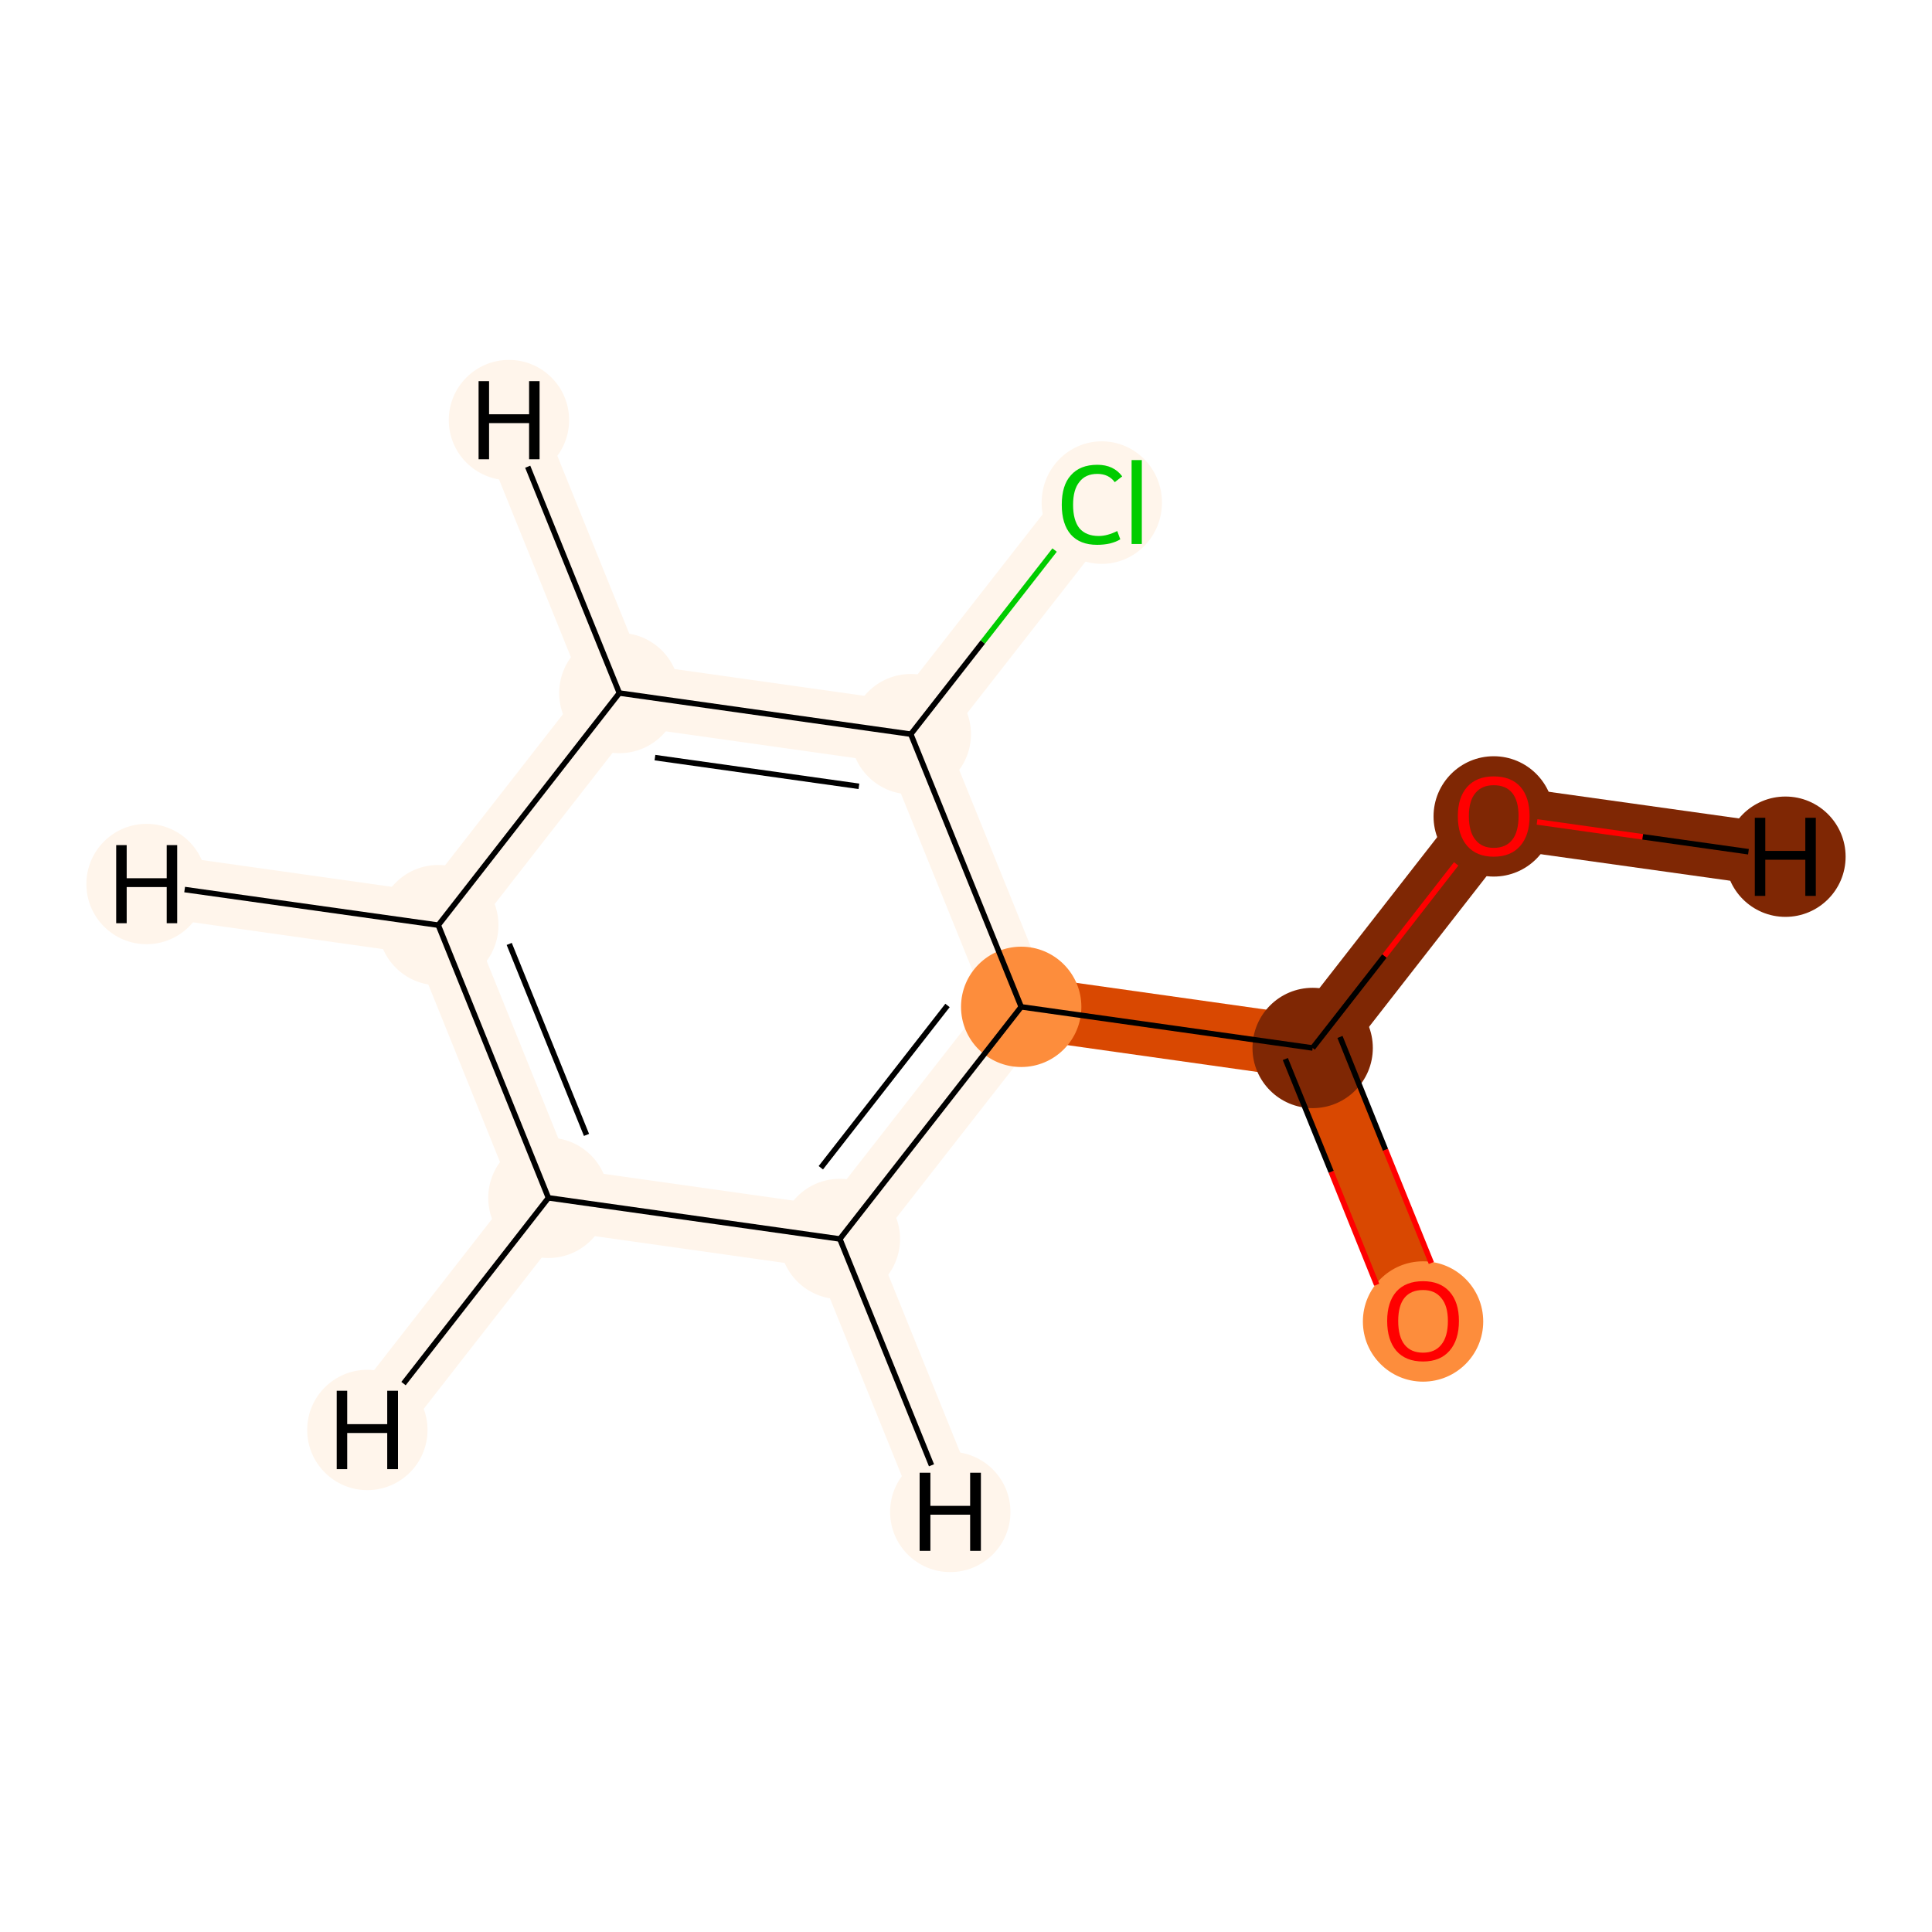 <?xml version='1.0' encoding='iso-8859-1'?>
<svg version='1.1' baseProfile='full'
              xmlns='http://www.w3.org/2000/svg'
                      xmlns:rdkit='http://www.rdkit.org/xml'
                      xmlns:xlink='http://www.w3.org/1999/xlink'
                  xml:space='preserve'
width='700px' height='700px' viewBox='0 0 700 700'>
<!-- END OF HEADER -->
<rect style='opacity:1.0;fill:#FFFFFF;stroke:none' width='700.0' height='700.0' x='0.0' y='0.0'> </rect>
<path d='M 541.2,295.6 L 475.6,379.7' style='fill:none;fill-rule:evenodd;stroke:#7F2704;stroke-width:22.8px;stroke-linecap:butt;stroke-linejoin:miter;stroke-opacity:1' />
<path d='M 541.2,295.6 L 646.9,310.4' style='fill:none;fill-rule:evenodd;stroke:#7F2704;stroke-width:22.8px;stroke-linecap:butt;stroke-linejoin:miter;stroke-opacity:1' />
<path d='M 475.6,379.7 L 515.6,478.5' style='fill:none;fill-rule:evenodd;stroke:#D94801;stroke-width:22.8px;stroke-linecap:butt;stroke-linejoin:miter;stroke-opacity:1' />
<path d='M 475.6,379.7 L 370.0,364.8' style='fill:none;fill-rule:evenodd;stroke:#D94801;stroke-width:22.8px;stroke-linecap:butt;stroke-linejoin:miter;stroke-opacity:1' />
<path d='M 370.0,364.8 L 304.3,448.9' style='fill:none;fill-rule:evenodd;stroke:#FFF5EB;stroke-width:22.8px;stroke-linecap:butt;stroke-linejoin:miter;stroke-opacity:1' />
<path d='M 370.0,364.8 L 330.0,266.0' style='fill:none;fill-rule:evenodd;stroke:#FFF5EB;stroke-width:22.8px;stroke-linecap:butt;stroke-linejoin:miter;stroke-opacity:1' />
<path d='M 304.3,448.9 L 198.7,434.0' style='fill:none;fill-rule:evenodd;stroke:#FFF5EB;stroke-width:22.8px;stroke-linecap:butt;stroke-linejoin:miter;stroke-opacity:1' />
<path d='M 304.3,448.9 L 344.3,547.8' style='fill:none;fill-rule:evenodd;stroke:#FFF5EB;stroke-width:22.8px;stroke-linecap:butt;stroke-linejoin:miter;stroke-opacity:1' />
<path d='M 198.7,434.0 L 158.8,335.2' style='fill:none;fill-rule:evenodd;stroke:#FFF5EB;stroke-width:22.8px;stroke-linecap:butt;stroke-linejoin:miter;stroke-opacity:1' />
<path d='M 198.7,434.0 L 133.1,518.1' style='fill:none;fill-rule:evenodd;stroke:#FFF5EB;stroke-width:22.8px;stroke-linecap:butt;stroke-linejoin:miter;stroke-opacity:1' />
<path d='M 158.8,335.2 L 224.4,251.1' style='fill:none;fill-rule:evenodd;stroke:#FFF5EB;stroke-width:22.8px;stroke-linecap:butt;stroke-linejoin:miter;stroke-opacity:1' />
<path d='M 158.8,335.2 L 53.1,320.3' style='fill:none;fill-rule:evenodd;stroke:#FFF5EB;stroke-width:22.8px;stroke-linecap:butt;stroke-linejoin:miter;stroke-opacity:1' />
<path d='M 224.4,251.1 L 330.0,266.0' style='fill:none;fill-rule:evenodd;stroke:#FFF5EB;stroke-width:22.8px;stroke-linecap:butt;stroke-linejoin:miter;stroke-opacity:1' />
<path d='M 224.4,251.1 L 184.4,152.2' style='fill:none;fill-rule:evenodd;stroke:#FFF5EB;stroke-width:22.8px;stroke-linecap:butt;stroke-linejoin:miter;stroke-opacity:1' />
<path d='M 330.0,266.0 L 395.7,181.9' style='fill:none;fill-rule:evenodd;stroke:#FFF5EB;stroke-width:22.8px;stroke-linecap:butt;stroke-linejoin:miter;stroke-opacity:1' />
<ellipse cx='541.2' cy='295.8' rx='21.3' ry='21.3'  style='fill:#7F2704;fill-rule:evenodd;stroke:#7F2704;stroke-width:1.0px;stroke-linecap:butt;stroke-linejoin:miter;stroke-opacity:1' />
<ellipse cx='475.6' cy='379.7' rx='21.3' ry='21.3'  style='fill:#7F2704;fill-rule:evenodd;stroke:#7F2704;stroke-width:1.0px;stroke-linecap:butt;stroke-linejoin:miter;stroke-opacity:1' />
<ellipse cx='515.6' cy='478.8' rx='21.3' ry='21.3'  style='fill:#FD8D3C;fill-rule:evenodd;stroke:#FD8D3C;stroke-width:1.0px;stroke-linecap:butt;stroke-linejoin:miter;stroke-opacity:1' />
<ellipse cx='370.0' cy='364.8' rx='21.3' ry='21.3'  style='fill:#FD8D3C;fill-rule:evenodd;stroke:#FD8D3C;stroke-width:1.0px;stroke-linecap:butt;stroke-linejoin:miter;stroke-opacity:1' />
<ellipse cx='304.3' cy='448.9' rx='21.3' ry='21.3'  style='fill:#FFF5EB;fill-rule:evenodd;stroke:#FFF5EB;stroke-width:1.0px;stroke-linecap:butt;stroke-linejoin:miter;stroke-opacity:1' />
<ellipse cx='198.7' cy='434.0' rx='21.3' ry='21.3'  style='fill:#FFF5EB;fill-rule:evenodd;stroke:#FFF5EB;stroke-width:1.0px;stroke-linecap:butt;stroke-linejoin:miter;stroke-opacity:1' />
<ellipse cx='158.8' cy='335.2' rx='21.3' ry='21.3'  style='fill:#FFF5EB;fill-rule:evenodd;stroke:#FFF5EB;stroke-width:1.0px;stroke-linecap:butt;stroke-linejoin:miter;stroke-opacity:1' />
<ellipse cx='224.4' cy='251.1' rx='21.3' ry='21.3'  style='fill:#FFF5EB;fill-rule:evenodd;stroke:#FFF5EB;stroke-width:1.0px;stroke-linecap:butt;stroke-linejoin:miter;stroke-opacity:1' />
<ellipse cx='330.0' cy='266.0' rx='21.3' ry='21.3'  style='fill:#FFF5EB;fill-rule:evenodd;stroke:#FFF5EB;stroke-width:1.0px;stroke-linecap:butt;stroke-linejoin:miter;stroke-opacity:1' />
<ellipse cx='399.2' cy='182.1' rx='21.3' ry='21.7'  style='fill:#FFF5EB;fill-rule:evenodd;stroke:#FFF5EB;stroke-width:1.0px;stroke-linecap:butt;stroke-linejoin:miter;stroke-opacity:1' />
<ellipse cx='646.9' cy='310.4' rx='21.3' ry='21.3'  style='fill:#7F2704;fill-rule:evenodd;stroke:#7F2704;stroke-width:1.0px;stroke-linecap:butt;stroke-linejoin:miter;stroke-opacity:1' />
<ellipse cx='344.3' cy='547.8' rx='21.3' ry='21.3'  style='fill:#FFF5EB;fill-rule:evenodd;stroke:#FFF5EB;stroke-width:1.0px;stroke-linecap:butt;stroke-linejoin:miter;stroke-opacity:1' />
<ellipse cx='133.1' cy='518.1' rx='21.3' ry='21.3'  style='fill:#FFF5EB;fill-rule:evenodd;stroke:#FFF5EB;stroke-width:1.0px;stroke-linecap:butt;stroke-linejoin:miter;stroke-opacity:1' />
<ellipse cx='53.1' cy='320.3' rx='21.3' ry='21.3'  style='fill:#FFF5EB;fill-rule:evenodd;stroke:#FFF5EB;stroke-width:1.0px;stroke-linecap:butt;stroke-linejoin:miter;stroke-opacity:1' />
<ellipse cx='184.4' cy='152.2' rx='21.3' ry='21.3'  style='fill:#FFF5EB;fill-rule:evenodd;stroke:#FFF5EB;stroke-width:1.0px;stroke-linecap:butt;stroke-linejoin:miter;stroke-opacity:1' />
<path class='bond-0 atom-0 atom-1' d='M 527.6,313.0 L 501.6,346.4' style='fill:none;fill-rule:evenodd;stroke:#FF0000;stroke-width:2.0px;stroke-linecap:butt;stroke-linejoin:miter;stroke-opacity:1' />
<path class='bond-0 atom-0 atom-1' d='M 501.6,346.4 L 475.6,379.7' style='fill:none;fill-rule:evenodd;stroke:#000000;stroke-width:2.0px;stroke-linecap:butt;stroke-linejoin:miter;stroke-opacity:1' />
<path class='bond-10 atom-0 atom-10' d='M 556.9,297.8 L 595.2,303.2' style='fill:none;fill-rule:evenodd;stroke:#FF0000;stroke-width:2.0px;stroke-linecap:butt;stroke-linejoin:miter;stroke-opacity:1' />
<path class='bond-10 atom-0 atom-10' d='M 595.2,303.2 L 633.5,308.6' style='fill:none;fill-rule:evenodd;stroke:#000000;stroke-width:2.0px;stroke-linecap:butt;stroke-linejoin:miter;stroke-opacity:1' />
<path class='bond-1 atom-1 atom-2' d='M 465.7,383.7 L 482.3,424.6' style='fill:none;fill-rule:evenodd;stroke:#000000;stroke-width:2.0px;stroke-linecap:butt;stroke-linejoin:miter;stroke-opacity:1' />
<path class='bond-1 atom-1 atom-2' d='M 482.3,424.6 L 498.8,465.5' style='fill:none;fill-rule:evenodd;stroke:#FF0000;stroke-width:2.0px;stroke-linecap:butt;stroke-linejoin:miter;stroke-opacity:1' />
<path class='bond-1 atom-1 atom-2' d='M 485.5,375.7 L 502.0,416.6' style='fill:none;fill-rule:evenodd;stroke:#000000;stroke-width:2.0px;stroke-linecap:butt;stroke-linejoin:miter;stroke-opacity:1' />
<path class='bond-1 atom-1 atom-2' d='M 502.0,416.6 L 518.6,457.6' style='fill:none;fill-rule:evenodd;stroke:#FF0000;stroke-width:2.0px;stroke-linecap:butt;stroke-linejoin:miter;stroke-opacity:1' />
<path class='bond-2 atom-1 atom-3' d='M 475.6,379.7 L 370.0,364.8' style='fill:none;fill-rule:evenodd;stroke:#000000;stroke-width:2.0px;stroke-linecap:butt;stroke-linejoin:miter;stroke-opacity:1' />
<path class='bond-3 atom-3 atom-4' d='M 370.0,364.8 L 304.3,448.9' style='fill:none;fill-rule:evenodd;stroke:#000000;stroke-width:2.0px;stroke-linecap:butt;stroke-linejoin:miter;stroke-opacity:1' />
<path class='bond-3 atom-3 atom-4' d='M 343.3,364.3 L 297.4,423.1' style='fill:none;fill-rule:evenodd;stroke:#000000;stroke-width:2.0px;stroke-linecap:butt;stroke-linejoin:miter;stroke-opacity:1' />
<path class='bond-9 atom-8 atom-3' d='M 330.0,266.0 L 370.0,364.8' style='fill:none;fill-rule:evenodd;stroke:#000000;stroke-width:2.0px;stroke-linecap:butt;stroke-linejoin:miter;stroke-opacity:1' />
<path class='bond-4 atom-4 atom-5' d='M 304.3,448.9 L 198.7,434.0' style='fill:none;fill-rule:evenodd;stroke:#000000;stroke-width:2.0px;stroke-linecap:butt;stroke-linejoin:miter;stroke-opacity:1' />
<path class='bond-11 atom-4 atom-11' d='M 304.3,448.9 L 337.5,530.9' style='fill:none;fill-rule:evenodd;stroke:#000000;stroke-width:2.0px;stroke-linecap:butt;stroke-linejoin:miter;stroke-opacity:1' />
<path class='bond-5 atom-5 atom-6' d='M 198.7,434.0 L 158.8,335.2' style='fill:none;fill-rule:evenodd;stroke:#000000;stroke-width:2.0px;stroke-linecap:butt;stroke-linejoin:miter;stroke-opacity:1' />
<path class='bond-5 atom-5 atom-6' d='M 212.5,411.2 L 184.5,342.0' style='fill:none;fill-rule:evenodd;stroke:#000000;stroke-width:2.0px;stroke-linecap:butt;stroke-linejoin:miter;stroke-opacity:1' />
<path class='bond-12 atom-5 atom-12' d='M 198.7,434.0 L 146.2,501.3' style='fill:none;fill-rule:evenodd;stroke:#000000;stroke-width:2.0px;stroke-linecap:butt;stroke-linejoin:miter;stroke-opacity:1' />
<path class='bond-6 atom-6 atom-7' d='M 158.8,335.2 L 224.4,251.1' style='fill:none;fill-rule:evenodd;stroke:#000000;stroke-width:2.0px;stroke-linecap:butt;stroke-linejoin:miter;stroke-opacity:1' />
<path class='bond-13 atom-6 atom-13' d='M 158.8,335.2 L 66.9,322.3' style='fill:none;fill-rule:evenodd;stroke:#000000;stroke-width:2.0px;stroke-linecap:butt;stroke-linejoin:miter;stroke-opacity:1' />
<path class='bond-7 atom-7 atom-8' d='M 224.4,251.1 L 330.0,266.0' style='fill:none;fill-rule:evenodd;stroke:#000000;stroke-width:2.0px;stroke-linecap:butt;stroke-linejoin:miter;stroke-opacity:1' />
<path class='bond-7 atom-7 atom-8' d='M 237.3,274.5 L 311.2,284.9' style='fill:none;fill-rule:evenodd;stroke:#000000;stroke-width:2.0px;stroke-linecap:butt;stroke-linejoin:miter;stroke-opacity:1' />
<path class='bond-14 atom-7 atom-14' d='M 224.4,251.1 L 191.2,169.1' style='fill:none;fill-rule:evenodd;stroke:#000000;stroke-width:2.0px;stroke-linecap:butt;stroke-linejoin:miter;stroke-opacity:1' />
<path class='bond-8 atom-8 atom-9' d='M 330.0,266.0 L 356.1,232.6' style='fill:none;fill-rule:evenodd;stroke:#000000;stroke-width:2.0px;stroke-linecap:butt;stroke-linejoin:miter;stroke-opacity:1' />
<path class='bond-8 atom-8 atom-9' d='M 356.1,232.6 L 382.1,199.3' style='fill:none;fill-rule:evenodd;stroke:#00CC00;stroke-width:2.0px;stroke-linecap:butt;stroke-linejoin:miter;stroke-opacity:1' />
<path  class='atom-0' d='M 528.2 295.7
Q 528.2 288.9, 531.6 285.1
Q 535.0 281.3, 541.2 281.3
Q 547.5 281.3, 550.9 285.1
Q 554.2 288.9, 554.2 295.7
Q 554.2 302.6, 550.8 306.5
Q 547.4 310.4, 541.2 310.4
Q 535.0 310.4, 531.6 306.5
Q 528.2 302.6, 528.2 295.7
M 541.2 307.2
Q 545.6 307.2, 547.9 304.3
Q 550.2 301.4, 550.2 295.7
Q 550.2 290.1, 547.9 287.3
Q 545.6 284.5, 541.2 284.5
Q 536.9 284.5, 534.6 287.3
Q 532.2 290.1, 532.2 295.7
Q 532.2 301.4, 534.6 304.3
Q 536.9 307.2, 541.2 307.2
' fill='#FF0000'/>
<path  class='atom-2' d='M 502.6 478.6
Q 502.6 471.8, 505.9 468.0
Q 509.3 464.2, 515.6 464.2
Q 521.8 464.2, 525.2 468.0
Q 528.6 471.8, 528.6 478.6
Q 528.6 485.5, 525.2 489.4
Q 521.8 493.3, 515.6 493.3
Q 509.3 493.3, 505.9 489.4
Q 502.6 485.5, 502.6 478.6
M 515.6 490.1
Q 519.9 490.1, 522.2 487.2
Q 524.6 484.3, 524.6 478.6
Q 524.6 473.1, 522.2 470.3
Q 519.9 467.4, 515.6 467.4
Q 511.2 467.4, 508.9 470.2
Q 506.6 473.0, 506.6 478.6
Q 506.6 484.3, 508.9 487.2
Q 511.2 490.1, 515.6 490.1
' fill='#FF0000'/>
<path  class='atom-9' d='M 384.7 182.9
Q 384.7 175.8, 388.0 172.2
Q 391.3 168.4, 397.6 168.4
Q 403.5 168.4, 406.6 172.6
L 403.9 174.7
Q 401.7 171.7, 397.6 171.7
Q 393.3 171.7, 391.1 174.6
Q 388.8 177.4, 388.8 182.9
Q 388.8 188.5, 391.1 191.4
Q 393.5 194.2, 398.1 194.2
Q 401.2 194.2, 404.8 192.4
L 405.9 195.4
Q 404.5 196.3, 402.2 196.9
Q 400.0 197.4, 397.5 197.4
Q 391.3 197.4, 388.0 193.7
Q 384.7 189.9, 384.7 182.9
' fill='#00CC00'/>
<path  class='atom-9' d='M 410.0 166.7
L 413.7 166.7
L 413.7 197.1
L 410.0 197.1
L 410.0 166.7
' fill='#00CC00'/>
<path  class='atom-10' d='M 635.8 296.3
L 639.6 296.3
L 639.6 308.3
L 654.1 308.3
L 654.1 296.3
L 657.9 296.3
L 657.9 324.6
L 654.1 324.6
L 654.1 311.5
L 639.6 311.5
L 639.6 324.6
L 635.8 324.6
L 635.8 296.3
' fill='#000000'/>
<path  class='atom-11' d='M 333.2 533.6
L 337.1 533.6
L 337.1 545.6
L 351.5 545.6
L 351.5 533.6
L 355.4 533.6
L 355.4 561.9
L 351.5 561.9
L 351.5 548.8
L 337.1 548.8
L 337.1 561.9
L 333.2 561.9
L 333.2 533.6
' fill='#000000'/>
<path  class='atom-12' d='M 122.0 503.9
L 125.8 503.9
L 125.8 516.0
L 140.3 516.0
L 140.3 503.9
L 144.2 503.9
L 144.2 532.3
L 140.3 532.3
L 140.3 519.2
L 125.8 519.2
L 125.8 532.3
L 122.0 532.3
L 122.0 503.9
' fill='#000000'/>
<path  class='atom-13' d='M 42.1 306.2
L 45.9 306.2
L 45.9 318.2
L 60.4 318.2
L 60.4 306.2
L 64.2 306.2
L 64.2 334.5
L 60.4 334.5
L 60.4 321.4
L 45.9 321.4
L 45.9 334.5
L 42.1 334.5
L 42.1 306.2
' fill='#000000'/>
<path  class='atom-14' d='M 173.4 138.1
L 177.2 138.1
L 177.2 150.1
L 191.7 150.1
L 191.7 138.1
L 195.5 138.1
L 195.5 166.4
L 191.7 166.4
L 191.7 153.3
L 177.2 153.3
L 177.2 166.4
L 173.4 166.4
L 173.4 138.1
' fill='#000000'/>
</svg>

